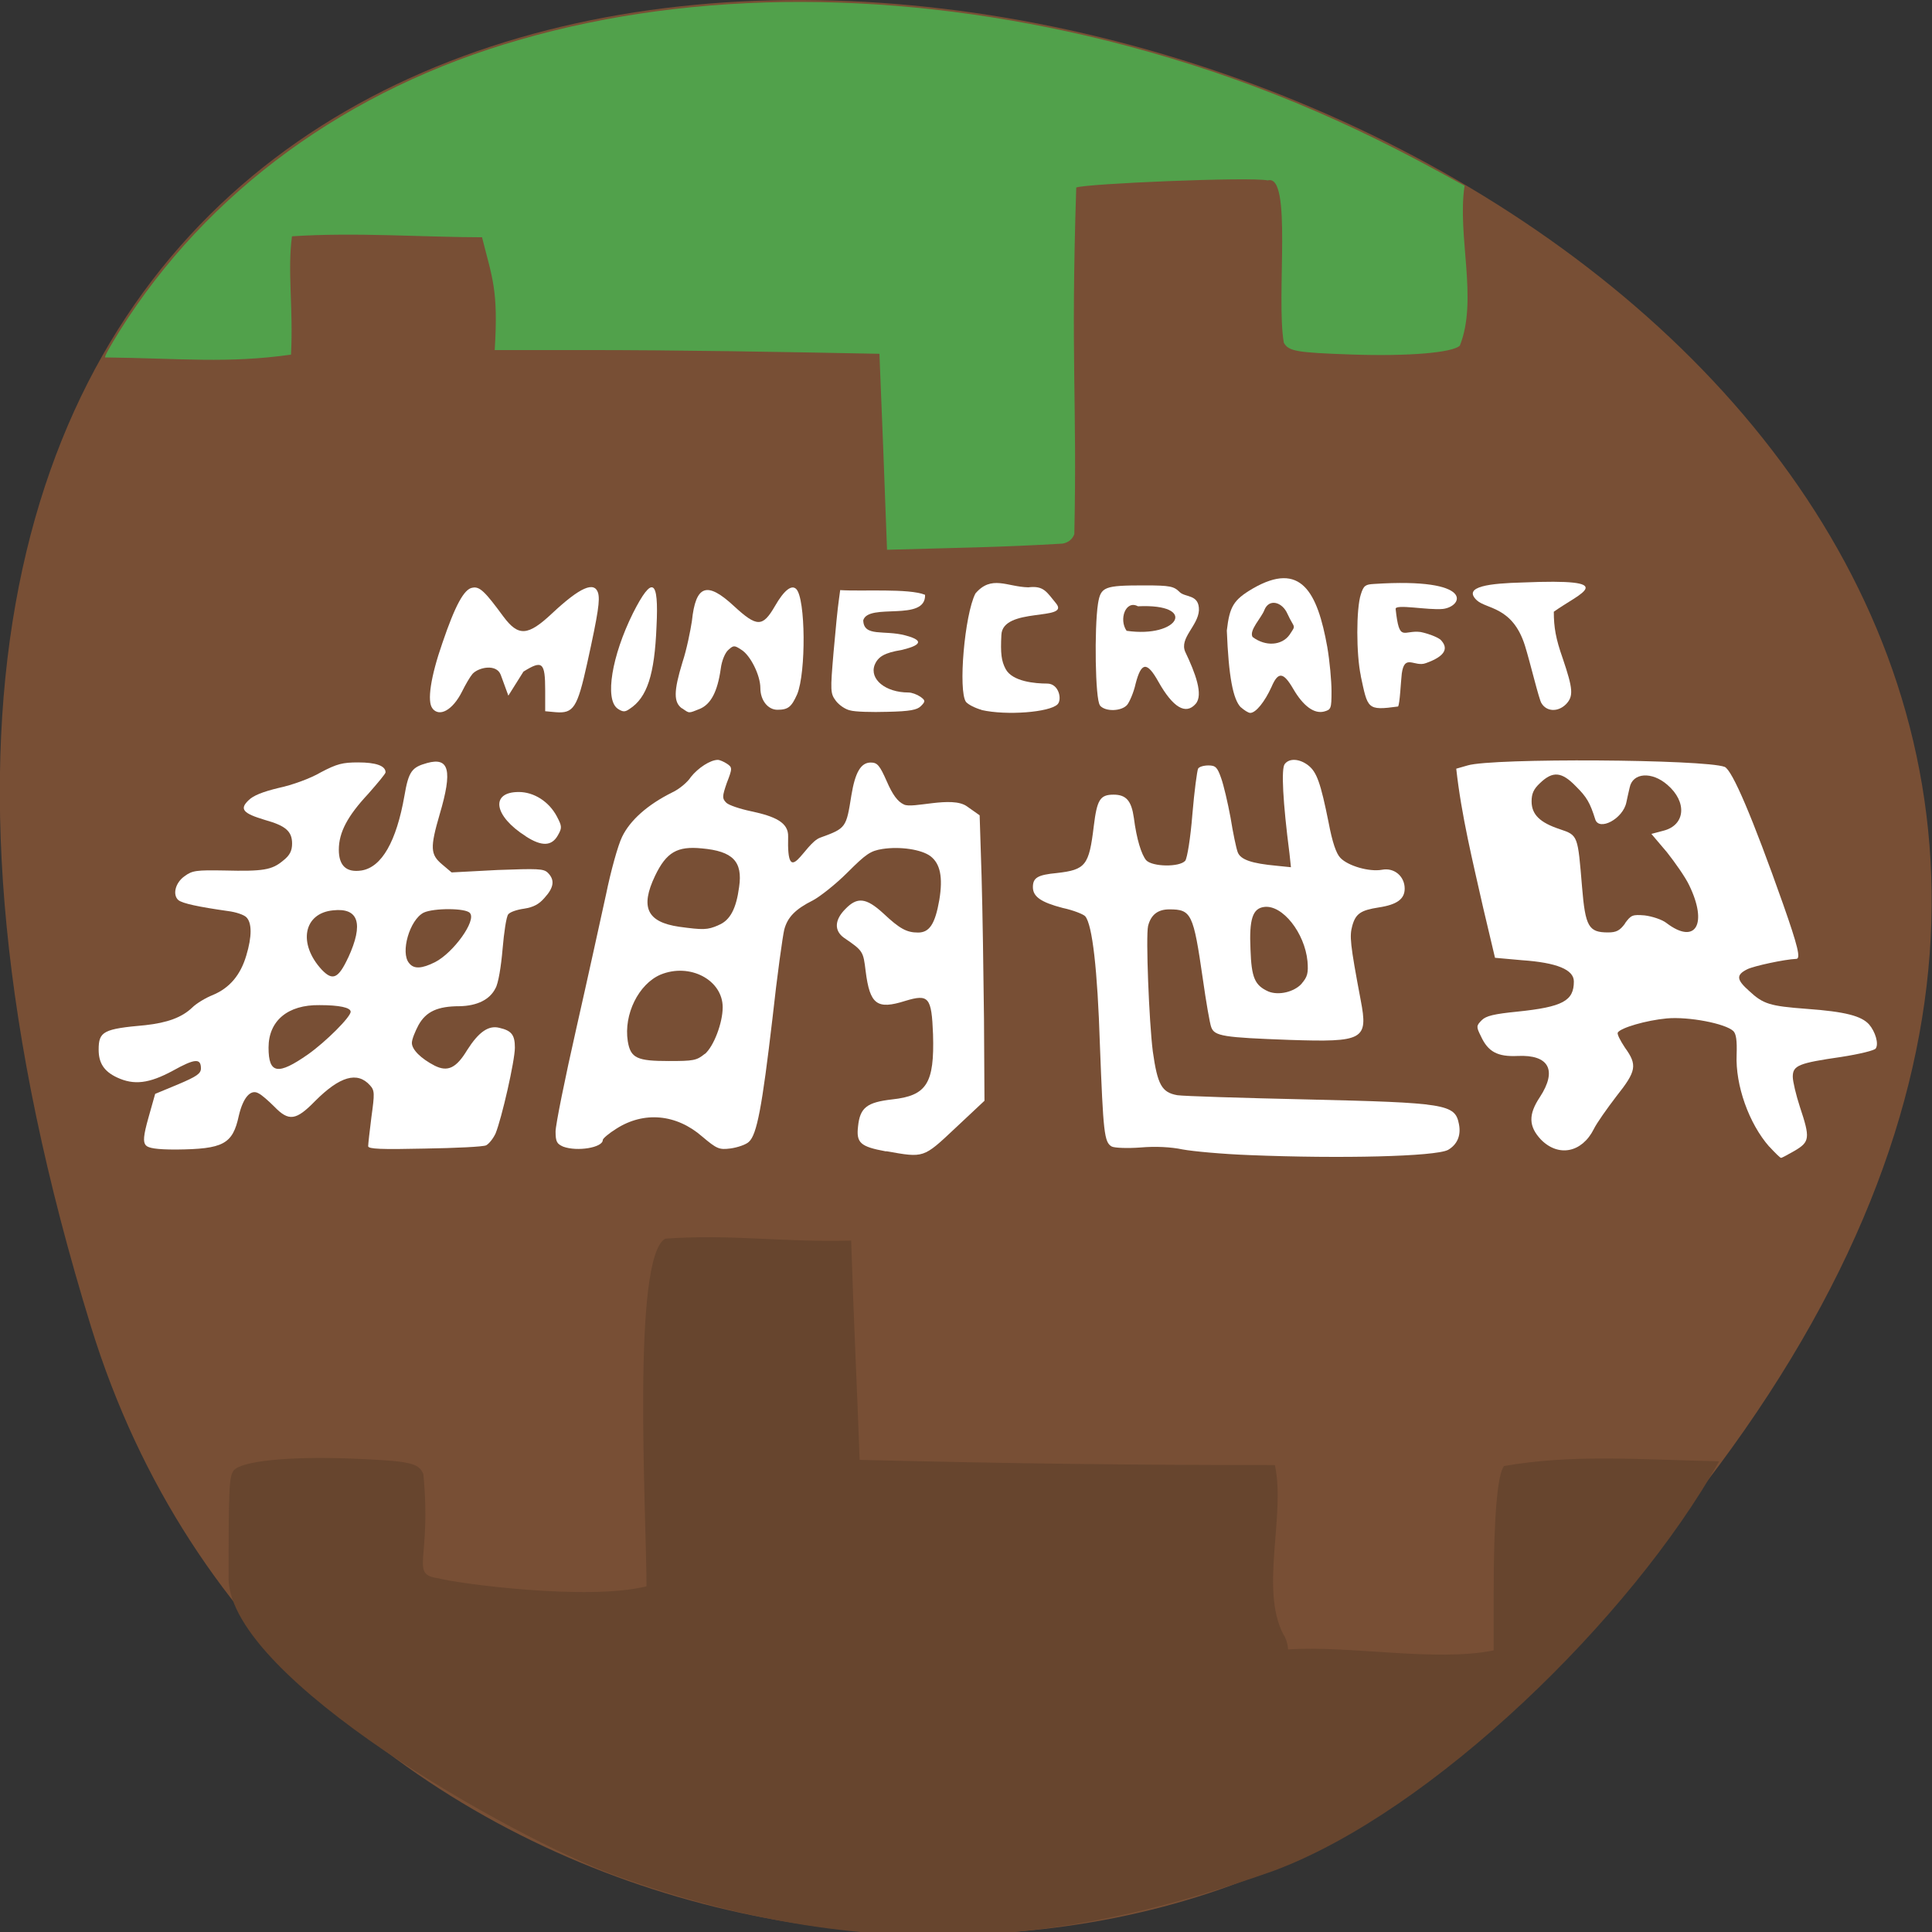 <svg xmlns="http://www.w3.org/2000/svg" viewBox="0 0 16 16"><rect x="0" y="0" width="16" height="16" fill="#333333" stroke="none"/><path d="m 0.754 10.988 c -6.01 -19.477 26.28 -9.734 11.18 3.609 c -3.02 2.676 -9.559 1.645 -11.18 -3.609" fill="#784f35"/><g fill="#fff"><path d="m 1.207 9.484 c -0.023 -0.027 -0.02 -0.078 0.023 -0.23 l 0.055 -0.195 l 0.188 -0.078 c 0.156 -0.066 0.191 -0.09 0.191 -0.133 c 0 -0.086 -0.051 -0.082 -0.234 0.02 c -0.195 0.105 -0.32 0.121 -0.461 0.055 c -0.109 -0.051 -0.152 -0.121 -0.152 -0.23 c 0 -0.152 0.039 -0.172 0.387 -0.203 c 0.18 -0.02 0.301 -0.063 0.387 -0.145 c 0.035 -0.035 0.113 -0.082 0.172 -0.105 c 0.141 -0.059 0.23 -0.168 0.277 -0.328 c 0.047 -0.156 0.047 -0.27 0 -0.316 c -0.02 -0.02 -0.086 -0.043 -0.152 -0.051 c -0.246 -0.035 -0.375 -0.063 -0.41 -0.09 c -0.051 -0.043 -0.027 -0.145 0.051 -0.199 c 0.063 -0.047 0.098 -0.051 0.328 -0.047 c 0.324 0.008 0.395 -0.004 0.488 -0.082 c 0.055 -0.043 0.074 -0.082 0.074 -0.141 c 0 -0.102 -0.055 -0.148 -0.223 -0.195 c -0.184 -0.055 -0.215 -0.09 -0.137 -0.164 c 0.039 -0.039 0.117 -0.07 0.25 -0.102 c 0.109 -0.023 0.262 -0.078 0.348 -0.129 c 0.133 -0.07 0.18 -0.082 0.309 -0.082 c 0.145 0 0.227 0.027 0.227 0.082 c 0 0.012 -0.066 0.09 -0.145 0.18 c -0.168 0.18 -0.242 0.316 -0.242 0.461 c 0 0.133 0.063 0.191 0.188 0.172 c 0.168 -0.027 0.289 -0.242 0.355 -0.617 c 0.035 -0.207 0.063 -0.238 0.188 -0.273 c 0.184 -0.051 0.211 0.063 0.105 0.422 c -0.082 0.281 -0.078 0.336 0.02 0.418 l 0.078 0.066 l 0.379 -0.02 c 0.332 -0.012 0.383 -0.012 0.418 0.023 c 0.059 0.059 0.051 0.121 -0.027 0.207 c -0.047 0.055 -0.094 0.078 -0.168 0.09 c -0.059 0.008 -0.117 0.027 -0.133 0.047 c -0.016 0.02 -0.035 0.148 -0.047 0.289 c -0.012 0.141 -0.035 0.285 -0.059 0.324 c -0.047 0.094 -0.152 0.145 -0.297 0.148 c -0.18 0 -0.277 0.043 -0.34 0.156 c -0.027 0.051 -0.055 0.117 -0.055 0.148 c 0 0.055 0.074 0.129 0.188 0.188 c 0.109 0.055 0.18 0.02 0.27 -0.129 c 0.094 -0.148 0.176 -0.207 0.266 -0.184 c 0.102 0.023 0.129 0.059 0.129 0.164 c 0 0.109 -0.109 0.586 -0.16 0.711 c -0.02 0.043 -0.055 0.086 -0.078 0.098 c -0.023 0.012 -0.254 0.023 -0.508 0.027 c -0.359 0.008 -0.469 0.004 -0.469 -0.02 c 0 -0.016 0.012 -0.125 0.027 -0.242 c 0.027 -0.195 0.027 -0.219 -0.012 -0.262 c -0.105 -0.117 -0.25 -0.074 -0.453 0.129 c -0.16 0.164 -0.219 0.172 -0.34 0.047 c -0.047 -0.047 -0.105 -0.098 -0.129 -0.109 c -0.066 -0.039 -0.129 0.035 -0.164 0.184 c -0.051 0.238 -0.129 0.277 -0.52 0.281 c -0.164 0 -0.23 -0.012 -0.25 -0.035 m 1.344 -0.754 c 0.148 -0.105 0.352 -0.309 0.352 -0.352 c 0 -0.035 -0.094 -0.055 -0.258 -0.055 c -0.262 -0.004 -0.422 0.129 -0.422 0.352 c 0 0.219 0.078 0.23 0.328 0.055 m 0.332 -0.801 c 0.129 -0.281 0.086 -0.414 -0.125 -0.391 c -0.246 0.023 -0.293 0.277 -0.094 0.492 c 0.09 0.094 0.137 0.074 0.219 -0.102 m 0.719 0.039 c 0.152 -0.078 0.344 -0.344 0.289 -0.406 c -0.031 -0.043 -0.301 -0.043 -0.383 -0.004 c -0.117 0.059 -0.195 0.332 -0.121 0.418 c 0.039 0.051 0.105 0.047 0.215 -0.008"/><path d="m 4.355 6.926 c -0.266 -0.168 -0.297 -0.367 -0.059 -0.367 c 0.125 0 0.25 0.078 0.316 0.203 c 0.043 0.082 0.043 0.094 0.008 0.156 c -0.051 0.09 -0.133 0.094 -0.266 0.008"/><path d="m 7.336 9.535 c -0.211 -0.039 -0.246 -0.07 -0.23 -0.207 c 0.016 -0.156 0.074 -0.199 0.281 -0.223 c 0.289 -0.031 0.352 -0.133 0.34 -0.539 c -0.012 -0.309 -0.035 -0.336 -0.23 -0.277 c -0.234 0.074 -0.293 0.031 -0.328 -0.246 c -0.02 -0.164 -0.02 -0.168 -0.18 -0.277 c -0.082 -0.059 -0.078 -0.148 0.012 -0.238 c 0.098 -0.102 0.172 -0.094 0.313 0.035 c 0.137 0.129 0.195 0.16 0.289 0.16 c 0.094 0 0.141 -0.07 0.176 -0.27 c 0.031 -0.188 0.008 -0.301 -0.074 -0.363 c -0.074 -0.055 -0.25 -0.082 -0.398 -0.059 c -0.098 0.016 -0.133 0.039 -0.289 0.195 c -0.098 0.098 -0.227 0.199 -0.285 0.23 c -0.148 0.074 -0.211 0.141 -0.238 0.242 c -0.012 0.047 -0.059 0.379 -0.098 0.738 c -0.086 0.734 -0.129 0.961 -0.195 1.02 c -0.023 0.023 -0.094 0.047 -0.152 0.055 c -0.094 0.012 -0.113 0.004 -0.234 -0.098 c -0.215 -0.188 -0.484 -0.211 -0.711 -0.066 c -0.063 0.039 -0.113 0.082 -0.113 0.094 c 0 0.063 -0.211 0.098 -0.328 0.055 c -0.051 -0.023 -0.063 -0.039 -0.063 -0.125 c 0 -0.055 0.078 -0.441 0.172 -0.855 c 0.094 -0.414 0.203 -0.914 0.246 -1.109 c 0.039 -0.191 0.098 -0.406 0.133 -0.477 c 0.066 -0.137 0.211 -0.266 0.414 -0.367 c 0.059 -0.027 0.129 -0.086 0.156 -0.129 c 0.059 -0.074 0.16 -0.141 0.223 -0.141 c 0.016 0 0.051 0.016 0.074 0.031 c 0.047 0.031 0.047 0.039 0 0.16 c -0.039 0.113 -0.039 0.129 -0.004 0.164 c 0.02 0.02 0.113 0.051 0.203 0.07 c 0.203 0.043 0.313 0.094 0.309 0.211 c -0.012 0.449 0.133 0.055 0.266 0.008 c 0.215 -0.078 0.215 -0.082 0.258 -0.352 c 0.031 -0.188 0.078 -0.27 0.16 -0.27 c 0.055 0 0.074 0.023 0.133 0.156 c 0.047 0.109 0.09 0.168 0.141 0.191 c 0.07 0.039 0.398 -0.074 0.523 0.016 l 0.105 0.074 l 0.016 0.504 c 0.008 0.277 0.016 0.809 0.02 1.18 l 0.004 0.68 l -0.242 0.227 c -0.266 0.25 -0.258 0.246 -0.57 0.191 m -1.504 -0.805 c 0.074 -0.063 0.148 -0.258 0.148 -0.387 c 0 -0.227 -0.273 -0.371 -0.516 -0.27 c -0.18 0.078 -0.305 0.328 -0.27 0.551 c 0.023 0.141 0.078 0.164 0.34 0.164 c 0.203 0 0.23 -0.004 0.297 -0.059 m 0.113 -1.066 c 0.098 -0.039 0.148 -0.137 0.172 -0.316 c 0.031 -0.211 -0.051 -0.297 -0.309 -0.32 c -0.203 -0.02 -0.293 0.031 -0.387 0.227 c -0.125 0.262 -0.066 0.383 0.199 0.422 c 0.199 0.027 0.234 0.027 0.324 -0.012"/><path d="m 10.348 9.566 c -0.219 -0.008 -0.469 -0.031 -0.555 -0.047 c -0.094 -0.02 -0.223 -0.027 -0.348 -0.016 c -0.105 0.008 -0.215 0.004 -0.238 -0.008 c -0.063 -0.035 -0.07 -0.117 -0.098 -0.84 c -0.02 -0.629 -0.063 -0.996 -0.121 -1.066 c -0.012 -0.016 -0.098 -0.051 -0.188 -0.07 c -0.18 -0.047 -0.246 -0.094 -0.246 -0.172 c 0 -0.078 0.039 -0.102 0.199 -0.117 c 0.238 -0.027 0.266 -0.063 0.305 -0.387 c 0.027 -0.219 0.051 -0.262 0.164 -0.262 c 0.105 0 0.148 0.051 0.168 0.191 c 0.023 0.18 0.063 0.305 0.102 0.352 c 0.051 0.055 0.277 0.059 0.324 0.004 c 0.016 -0.023 0.043 -0.184 0.059 -0.387 c 0.016 -0.191 0.039 -0.359 0.047 -0.375 c 0.008 -0.016 0.047 -0.027 0.086 -0.027 c 0.059 0 0.074 0.016 0.105 0.105 c 0.02 0.055 0.055 0.203 0.078 0.328 c 0.02 0.125 0.047 0.254 0.059 0.285 c 0.023 0.063 0.117 0.094 0.324 0.113 l 0.117 0.012 l -0.012 -0.113 c -0.055 -0.426 -0.07 -0.707 -0.039 -0.742 c 0.039 -0.051 0.125 -0.043 0.195 0.012 c 0.07 0.055 0.102 0.145 0.168 0.473 c 0.031 0.164 0.063 0.258 0.098 0.293 c 0.063 0.066 0.238 0.117 0.344 0.098 c 0.102 -0.02 0.188 0.055 0.188 0.156 c 0 0.086 -0.063 0.133 -0.215 0.156 c -0.148 0.023 -0.191 0.051 -0.219 0.152 c -0.023 0.086 -0.02 0.141 0.07 0.617 c 0.063 0.328 0.023 0.348 -0.59 0.328 c -0.547 -0.02 -0.621 -0.031 -0.648 -0.105 c -0.012 -0.031 -0.043 -0.211 -0.07 -0.402 c -0.078 -0.539 -0.094 -0.574 -0.277 -0.574 c -0.094 0 -0.152 0.043 -0.176 0.137 c -0.02 0.086 0.008 0.793 0.039 1.039 c 0.039 0.277 0.074 0.34 0.203 0.363 c 0.055 0.008 0.539 0.023 1.07 0.035 c 1.156 0.027 1.23 0.039 1.262 0.203 c 0.02 0.098 -0.016 0.172 -0.09 0.215 c -0.105 0.055 -0.887 0.074 -1.645 0.043 m 0.434 -1.422 c 0.047 -0.055 0.055 -0.086 0.047 -0.184 c -0.023 -0.234 -0.207 -0.469 -0.359 -0.449 c -0.094 0.012 -0.125 0.098 -0.113 0.352 c 0.008 0.234 0.035 0.297 0.148 0.348 c 0.086 0.035 0.215 0.004 0.277 -0.066"/><path d="m 14.652 9.496 c -0.168 -0.191 -0.281 -0.508 -0.27 -0.762 c 0.004 -0.117 -0.004 -0.172 -0.027 -0.195 c -0.066 -0.063 -0.371 -0.121 -0.551 -0.105 c -0.172 0.016 -0.383 0.078 -0.406 0.117 c -0.008 0.012 0.02 0.066 0.059 0.125 c 0.105 0.145 0.094 0.195 -0.07 0.402 c -0.078 0.102 -0.164 0.223 -0.188 0.273 c -0.098 0.195 -0.293 0.234 -0.438 0.086 c -0.102 -0.109 -0.105 -0.207 -0.008 -0.352 c 0.145 -0.223 0.074 -0.352 -0.184 -0.34 c -0.168 0.008 -0.246 -0.035 -0.305 -0.164 c -0.039 -0.078 -0.039 -0.086 0.008 -0.133 c 0.035 -0.035 0.102 -0.051 0.293 -0.07 c 0.379 -0.039 0.469 -0.09 0.469 -0.25 c 0 -0.098 -0.141 -0.156 -0.43 -0.176 l -0.223 -0.02 l -0.098 -0.414 c -0.086 -0.383 -0.18 -0.762 -0.223 -1.152 l 0.094 -0.027 c 0.207 -0.063 1.965 -0.051 2.129 0.012 c 0.063 0.027 0.23 0.418 0.484 1.137 c 0.121 0.344 0.148 0.453 0.109 0.453 c -0.098 0.004 -0.352 0.059 -0.406 0.086 c -0.094 0.047 -0.09 0.086 0.016 0.18 c 0.117 0.109 0.172 0.125 0.477 0.148 c 0.32 0.023 0.453 0.059 0.516 0.129 c 0.051 0.059 0.082 0.16 0.055 0.199 c -0.008 0.016 -0.137 0.047 -0.285 0.07 c -0.352 0.051 -0.402 0.07 -0.402 0.164 c 0 0.039 0.027 0.152 0.059 0.25 c 0.086 0.258 0.082 0.289 -0.043 0.363 c -0.055 0.031 -0.105 0.059 -0.113 0.059 c -0.008 0 -0.051 -0.043 -0.098 -0.094 m -1.195 -1.848 c 0.051 -0.07 0.063 -0.074 0.164 -0.066 c 0.063 0.008 0.145 0.035 0.18 0.063 c 0.242 0.184 0.344 0.008 0.188 -0.313 c -0.031 -0.066 -0.117 -0.188 -0.184 -0.273 l -0.129 -0.152 l 0.102 -0.027 c 0.18 -0.047 0.195 -0.238 0.031 -0.379 c -0.129 -0.113 -0.289 -0.102 -0.313 0.023 c -0.008 0.031 -0.02 0.09 -0.027 0.121 c -0.027 0.137 -0.227 0.242 -0.258 0.141 c -0.043 -0.137 -0.07 -0.184 -0.16 -0.273 c -0.117 -0.121 -0.191 -0.129 -0.297 -0.027 c -0.055 0.051 -0.07 0.09 -0.07 0.152 c 0 0.109 0.07 0.176 0.234 0.23 c 0.152 0.051 0.148 0.051 0.184 0.48 c 0.027 0.328 0.055 0.375 0.215 0.375 c 0.07 0 0.098 -0.016 0.141 -0.074"/><path d="m 3.582 5.867 c -0.047 -0.055 -0.016 -0.262 0.082 -0.543 c 0.105 -0.309 0.18 -0.449 0.25 -0.457 c 0.059 -0.012 0.105 0.035 0.254 0.238 c 0.125 0.168 0.203 0.164 0.406 -0.027 c 0.23 -0.215 0.348 -0.266 0.379 -0.168 c 0.016 0.059 0.004 0.156 -0.09 0.582 c -0.082 0.371 -0.113 0.418 -0.262 0.406 l -0.086 -0.008 v -0.172 c 0 -0.234 -0.023 -0.254 -0.18 -0.156 l -0.125 0.199 l -0.063 -0.172 c -0.035 -0.094 -0.184 -0.063 -0.234 -0.008 c -0.02 0.023 -0.059 0.09 -0.086 0.145 c -0.078 0.156 -0.188 0.215 -0.246 0.141"/><path d="m 5.113 5.867 c -0.105 -0.078 -0.047 -0.434 0.129 -0.789 c 0.16 -0.316 0.215 -0.285 0.195 0.109 c -0.016 0.402 -0.078 0.59 -0.223 0.684 c -0.039 0.027 -0.055 0.027 -0.102 -0.004"/><path d="m 5.648 5.867 c -0.07 -0.051 -0.07 -0.141 0.004 -0.383 c 0.035 -0.105 0.066 -0.262 0.078 -0.34 c 0.031 -0.301 0.125 -0.332 0.348 -0.125 c 0.191 0.176 0.238 0.176 0.34 0 c 0.074 -0.129 0.137 -0.18 0.176 -0.141 c 0.078 0.078 0.082 0.691 0.008 0.871 c -0.047 0.105 -0.074 0.129 -0.164 0.129 c -0.078 0 -0.141 -0.078 -0.141 -0.18 c 0 -0.105 -0.082 -0.27 -0.156 -0.316 c -0.059 -0.039 -0.066 -0.039 -0.109 0 c -0.027 0.023 -0.055 0.09 -0.063 0.156 c -0.027 0.191 -0.082 0.293 -0.172 0.332 c -0.098 0.039 -0.086 0.039 -0.148 -0.004"/><path d="m 7.04 5.883 c -0.039 -0.008 -0.09 -0.043 -0.117 -0.078 c -0.047 -0.063 -0.047 -0.082 -0.02 -0.402 c 0.016 -0.184 0.035 -0.375 0.043 -0.426 l 0.012 -0.09 c 0.18 0.012 0.57 -0.016 0.703 0.039 c 0.008 0.227 -0.469 0.063 -0.512 0.211 c 0.004 0.141 0.172 0.078 0.348 0.125 c 0.195 0.051 0.082 0.094 -0.031 0.121 c -0.141 0.023 -0.195 0.055 -0.223 0.125 c -0.043 0.117 0.09 0.227 0.281 0.227 c 0.027 0 0.07 0.016 0.098 0.035 c 0.043 0.031 0.043 0.039 0.004 0.078 c -0.031 0.031 -0.09 0.043 -0.277 0.047 c -0.129 0.004 -0.27 0 -0.309 -0.012"/><path d="m 8.129 5.879 c -0.055 -0.016 -0.109 -0.043 -0.129 -0.066 c -0.066 -0.09 -0.012 -0.723 0.078 -0.898 c 0.133 -0.156 0.262 -0.055 0.438 -0.051 c 0.129 -0.016 0.152 0.039 0.23 0.133 c 0.121 0.148 -0.445 0.027 -0.453 0.262 c -0.008 0.152 0 0.215 0.035 0.281 c 0.055 0.105 0.246 0.121 0.344 0.121 c 0.098 0 0.125 0.133 0.086 0.172 c -0.066 0.066 -0.422 0.094 -0.629 0.047"/><path d="m 9.109 5.84 c -0.039 -0.047 -0.047 -0.637 -0.016 -0.84 c 0.023 -0.141 0.051 -0.152 0.387 -0.152 c 0.211 0 0.242 0.008 0.289 0.055 c 0.047 0.047 0.164 0.016 0.16 0.152 c -0.008 0.129 -0.164 0.23 -0.113 0.344 c 0.082 0.172 0.152 0.355 0.086 0.43 c -0.082 0.094 -0.188 0.031 -0.309 -0.184 c -0.094 -0.168 -0.141 -0.164 -0.188 0.016 c -0.016 0.074 -0.051 0.152 -0.07 0.176 c -0.047 0.055 -0.184 0.059 -0.227 0.004 m 0.316 -0.82 c -0.102 -0.055 -0.16 0.109 -0.094 0.203 c 0.434 0.063 0.594 -0.227 0.094 -0.203"/><path d="m 10.277 5.859 c -0.066 -0.066 -0.102 -0.258 -0.117 -0.637 c 0.023 -0.199 0.055 -0.254 0.215 -0.348 c 0.398 -0.23 0.535 0.027 0.617 0.484 c 0.02 0.117 0.035 0.281 0.035 0.367 c 0 0.145 -0.004 0.152 -0.063 0.168 c -0.082 0.02 -0.172 -0.047 -0.254 -0.188 c -0.082 -0.141 -0.125 -0.145 -0.18 -0.016 c -0.055 0.121 -0.129 0.215 -0.176 0.215 c -0.016 0 -0.051 -0.023 -0.078 -0.047 m 0.402 -0.598 c 0.059 -0.09 0.043 -0.047 -0.016 -0.176 c -0.043 -0.098 -0.152 -0.129 -0.191 -0.031 c -0.023 0.063 -0.129 0.168 -0.098 0.223 c 0.109 0.082 0.242 0.07 0.305 -0.016"/><path d="m 11.27 5.598 c -0.039 -0.18 -0.039 -0.559 0 -0.676 c 0.023 -0.074 0.039 -0.082 0.109 -0.086 c 0.844 -0.055 0.738 0.188 0.57 0.207 c -0.121 0.012 -0.395 -0.043 -0.391 0 c 0.031 0.285 0.063 0.172 0.207 0.191 c 0.059 0.012 0.133 0.039 0.164 0.063 c 0.07 0.07 0.043 0.137 -0.121 0.195 c -0.094 0.035 -0.176 -0.082 -0.199 0.086 c -0.008 0.066 -0.016 0.254 -0.031 0.273 c -0.258 0.035 -0.25 0.02 -0.309 -0.254"/><path d="m 12.766 5.824 c -0.02 -0.027 -0.094 -0.34 -0.137 -0.477 c -0.102 -0.324 -0.316 -0.301 -0.398 -0.375 c -0.125 -0.117 0.117 -0.141 0.375 -0.148 c 0.832 -0.035 0.48 0.086 0.262 0.242 c 0 0.129 0.016 0.223 0.074 0.387 c 0.086 0.254 0.09 0.313 0.027 0.379 c -0.066 0.066 -0.16 0.063 -0.203 -0.008"/></g><path d="m 7.285 2.93 c -0.824 -0.016 -1.645 -0.031 -2.469 -0.031 h -0.719 c 0.031 -0.5 -0.02 -0.594 -0.105 -0.934 c -0.469 0 -1.051 -0.043 -1.574 -0.008 c -0.039 0.293 0.012 0.59 -0.008 0.98 c -0.527 0.074 -0.902 0.031 -1.539 0.023 c -0.008 -0.008 0.047 -0.102 0.117 -0.215 c 0.727 -1.16 1.891 -2.01 3.324 -2.418 c 1.453 -0.418 3.141 -0.414 4.848 0.008 c 0.98 0.246 1.84 0.586 2.754 1.086 l 0.215 0.117 c -0.063 0.414 0.113 0.941 -0.039 1.324 c -0.059 0.059 -0.426 0.09 -0.895 0.074 c -0.461 -0.016 -0.523 -0.027 -0.563 -0.098 c -0.066 -0.383 0.074 -1.402 -0.133 -1.344 c -0.145 -0.031 -1.512 0.027 -1.586 0.059 c -0.047 1.441 0.008 1.758 -0.016 2.871 c -0.016 0.043 -0.051 0.07 -0.098 0.078 c -0.516 0.031 -0.91 0.035 -1.453 0.051 c -0.02 -0.551 -0.043 -1.145 -0.063 -1.625" fill="#51a14b"/><path d="m 7.121 12.09 c 1.266 0.031 2.234 0.043 3.437 0.043 c 0.09 0.414 -0.125 1.027 0.07 1.402 c 0.02 0.027 0.039 0.086 0.039 0.125 c 0.512 -0.035 1.219 0.105 1.703 0.008 v -0.488 c 0 -0.609 0.031 -0.973 0.086 -1.039 c 0.563 -0.098 1.094 -0.055 1.781 -0.039 c -0.727 1.297 -2.375 2.902 -3.688 3.391 c -1.566 0.555 -3.211 0.844 -5.453 0.039 c -0.863 -0.316 -3.172 -1.625 -3.203 -2.449 c 0 -0.75 0.004 -0.859 0.043 -0.906 c 0.066 -0.078 0.457 -0.117 0.965 -0.098 c 0.496 0.02 0.566 0.035 0.605 0.129 c 0.07 0.719 -0.117 0.828 0.125 0.863 c 0.156 0.043 1.242 0.188 1.723 0.066 c 0 -0.598 -0.125 -2.727 0.156 -2.879 c 0.555 -0.039 0.953 0.031 1.539 0.016 c 0.023 0.723 0.047 1.164 0.07 1.816" fill="#67452e"/></svg>